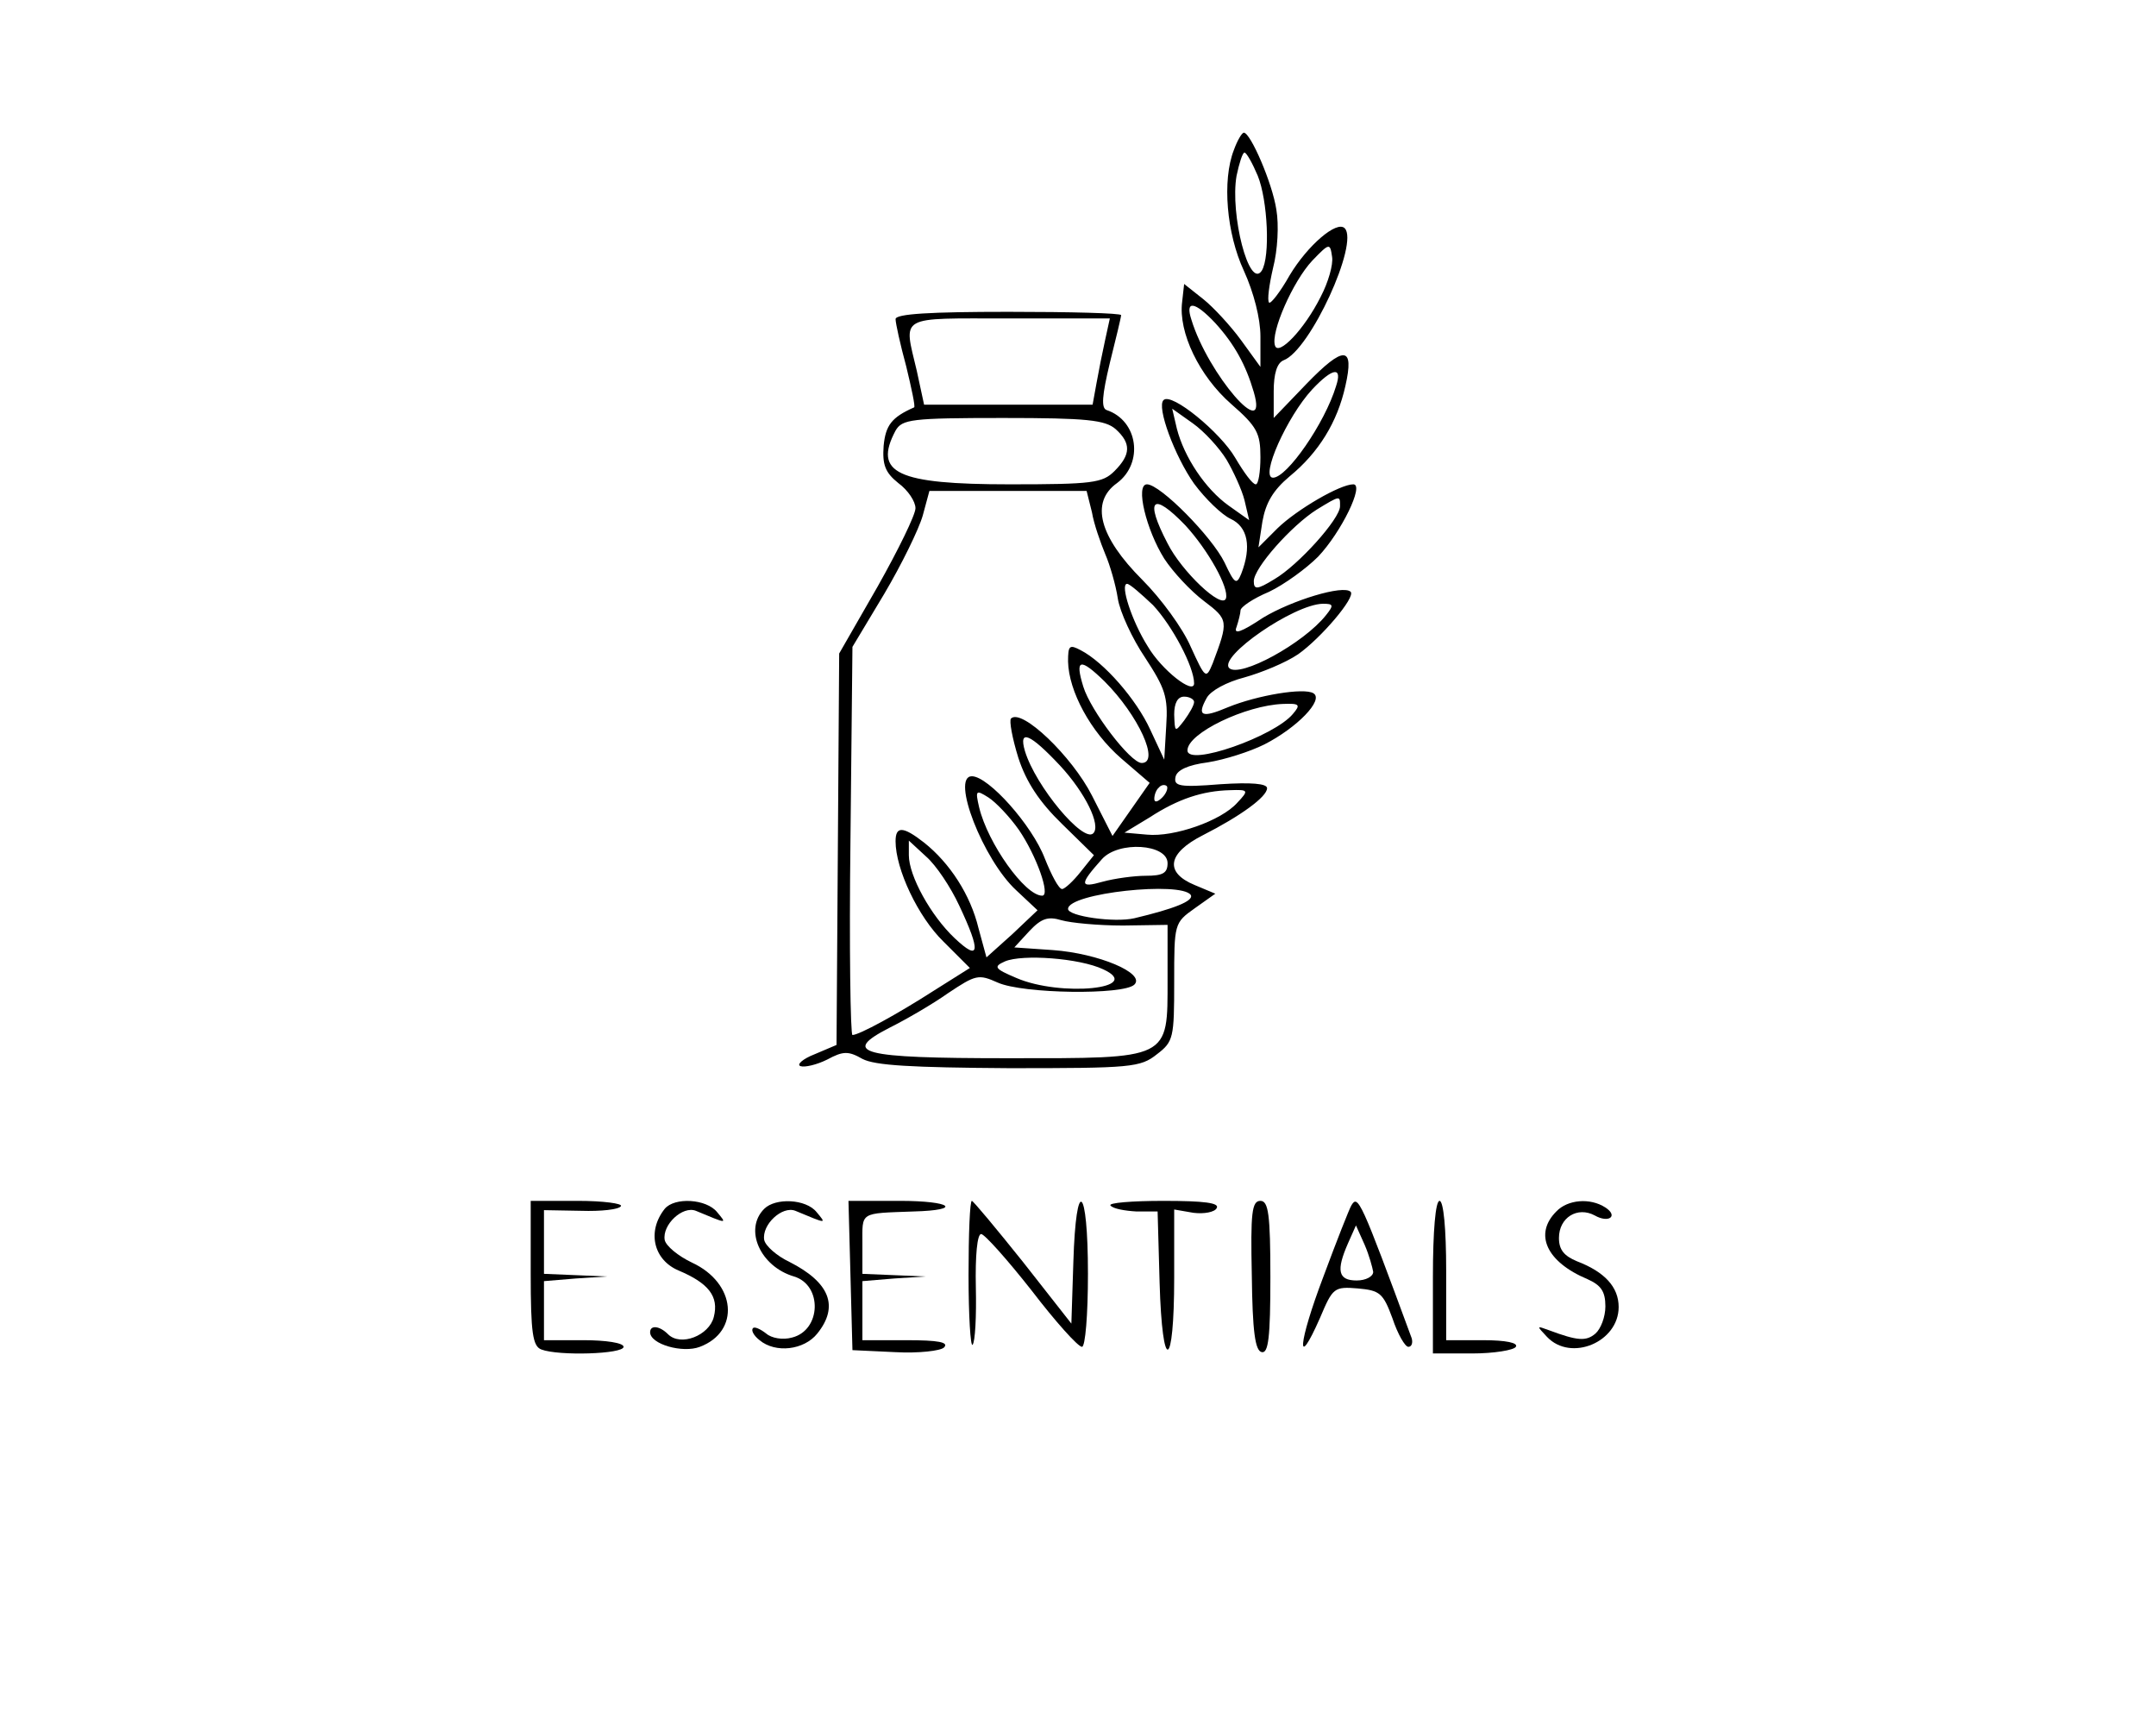 <?xml version="1.0" standalone="no"?>
<!DOCTYPE svg PUBLIC "-//W3C//DTD SVG 20010904//EN"
 "http://www.w3.org/TR/2001/REC-SVG-20010904/DTD/svg10.dtd">
<svg version="1.0" xmlns="http://www.w3.org/2000/svg"
 width="325pt" height="260pt" viewBox="0 0 325 260"
 preserveAspectRatio="xMidYMid meet">

<g transform="translate(0,260) scale(0.1,-0.1)"
fill="#000000" stroke="none">
<path d="M1860 2374 c-18 -46 -11 -126 15 -182 15 -33 25 -72 25 -99 l0 -46
-29 40 c-16 22 -42 50 -57 62 l-29 23 -3 -27 c-6 -46 26 -112 74 -154 39 -34
44 -44 44 -80 0 -22 -3 -41 -7 -41 -5 0 -18 18 -31 40 -22 38 -96 99 -108 87
-11 -10 17 -85 46 -126 17 -23 42 -47 55 -53 26 -12 32 -42 16 -83 -7 -17 -10
-15 -25 17 -19 39 -97 118 -117 118 -18 0 -1 -69 26 -112 13 -20 40 -49 60
-64 37 -28 37 -30 13 -94 -10 -24 -11 -23 -33 25 -12 28 -45 73 -73 101 -65
65 -79 117 -38 146 40 30 32 94 -16 110 -8 3 -7 21 5 71 9 36 17 69 17 72 0 3
-76 5 -170 5 -117 0 -170 -3 -170 -11 0 -6 7 -38 16 -71 8 -33 14 -61 12 -62
-34 -15 -43 -27 -46 -58 -2 -28 2 -40 22 -56 15 -11 26 -28 26 -38 0 -10 -26
-63 -57 -118 l-58 -101 -2 -295 -2 -295 -33 -14 c-18 -7 -28 -16 -21 -18 6 -2
24 2 40 10 24 13 32 13 53 1 19 -10 74 -13 221 -14 184 0 198 1 223 21 25 19
26 25 26 109 0 88 0 89 31 111 l31 22 -31 13 c-46 19 -41 48 12 75 57 29 97
58 97 71 0 7 -24 9 -70 6 -62 -5 -71 -3 -68 11 2 10 18 18 49 22 25 4 63 16
85 27 49 25 90 67 74 77 -14 9 -85 -3 -129 -21 -40 -17 -47 -13 -32 14 6 11
30 24 57 31 25 7 62 22 81 35 34 24 87 86 79 94 -11 11 -89 -13 -132 -39 -33
-22 -45 -26 -40 -14 3 9 6 21 6 25 0 5 19 18 43 28 23 11 56 35 74 53 35 37
70 109 53 109 -20 0 -85 -38 -114 -66 l-29 -29 6 39 c5 28 16 47 41 68 44 36
72 82 84 136 14 61 -2 62 -59 3 l-49 -51 0 40 c0 27 5 43 15 47 40 15 114 177
92 199 -12 12 -56 -26 -83 -71 -14 -25 -29 -44 -31 -41 -3 3 0 26 6 52 7 27 9
65 5 88 -6 40 -39 116 -49 116 -3 0 -10 -12 -15 -26z m36 -39 c15 -37 19 -122
6 -143 -19 -29 -48 85 -38 143 4 19 9 35 12 35 3 0 12 -16 20 -35z m95 -182
c-25 -50 -64 -90 -69 -74 -7 20 27 97 56 128 26 27 27 27 30 6 2 -12 -6 -39
-17 -60z m-159 -40 c29 -32 46 -63 58 -104 23 -79 -69 27 -94 109 -10 30 5 28
36 -5z m-166 -25 c-4 -18 -10 -48 -13 -65 l-6 -33 -127 0 -127 0 -11 51 c-20
85 -30 79 139 79 l152 0 -7 -32z m348 -70 c-17 -56 -74 -138 -95 -138 -20 0
21 92 59 133 31 33 46 35 36 5z m-165 -111 c10 -17 23 -45 27 -61 l7 -30 -31
22 c-35 25 -67 73 -78 116 l-7 30 31 -22 c17 -12 40 -37 51 -55z m-167 46 c23
-21 23 -38 -2 -63 -18 -18 -33 -20 -158 -20 -170 0 -206 17 -172 81 10 17 23
19 162 19 127 0 154 -3 170 -17z m-36 -125 c3 -18 13 -46 20 -63 7 -16 16 -47
19 -67 3 -20 22 -61 41 -89 30 -46 35 -59 32 -103 l-3 -51 -21 45 c-21 46 -70
102 -105 120 -17 9 -19 7 -19 -17 1 -45 34 -106 80 -146 l43 -37 -28 -40 -28
-40 -31 61 c-30 59 -106 132 -122 116 -3 -3 2 -30 11 -59 12 -37 32 -67 66
-100 l48 -47 -20 -25 c-11 -14 -24 -26 -28 -26 -5 0 -16 21 -26 46 -19 50 -85
124 -110 124 -32 0 17 -126 67 -172 l32 -30 -38 -36 -39 -35 -12 44 c-12 50
-43 98 -82 129 -32 25 -43 25 -43 2 0 -42 34 -114 72 -151 l40 -40 -54 -34
c-56 -36 -113 -67 -123 -67 -3 0 -5 132 -3 293 l3 292 48 80 c26 44 52 97 58
118 l10 37 119 0 118 0 8 -32z m374 9 c0 -19 -63 -89 -99 -110 -26 -16 -31
-16 -31 -3 0 20 57 84 95 108 36 22 35 21 35 5z m-233 -29 c34 -37 66 -94 61
-110 -6 -17 -67 41 -88 83 -35 67 -23 79 27 27z m-49 -120 c29 -31 62 -93 62
-118 0 -18 -49 20 -70 56 -24 38 -42 94 -31 94 4 0 21 -15 39 -32z m261 -15
c-34 -43 -130 -95 -146 -80 -17 17 97 96 141 97 16 0 17 -2 5 -17z m-334 -100
c51 -51 84 -123 56 -123 -17 0 -77 79 -88 115 -13 42 -5 44 32 8z m135 -31 c0
-5 -7 -17 -15 -28 -14 -18 -14 -18 -15 9 0 17 5 27 15 27 8 0 15 -4 15 -8z
m149 -18 c-28 -34 -159 -80 -159 -55 0 26 88 68 144 70 25 1 27 -1 15 -15z
m-351 -78 c38 -41 62 -90 50 -102 -15 -15 -87 71 -103 124 -10 34 8 26 53 -22z
m154 -48 c-7 -7 -12 -8 -12 -2 0 6 3 14 7 17 3 4 9 5 12 2 2 -3 -1 -11 -7 -17z
m-216 -49 c26 -38 48 -99 35 -99 -26 0 -82 79 -95 133 -6 26 -5 27 14 15 11
-7 32 -29 46 -49z m329 41 c-24 -27 -95 -52 -136 -48 l-34 3 38 23 c43 28 80
40 121 41 28 1 29 0 11 -19z m-419 -155 c33 -70 31 -85 -7 -49 -36 34 -69 94
-69 125 l0 22 26 -24 c15 -13 37 -46 50 -74z m314 64 c0 -15 -7 -19 -33 -19
-17 0 -47 -4 -65 -9 -35 -10 -35 -4 -1 34 25 28 99 23 99 -6z m35 -48 c5 -9
-26 -21 -85 -35 -30 -7 -100 3 -100 14 0 24 171 42 185 21z m-102 -46 l67 1 0
-82 c0 -122 5 -119 -241 -119 -223 0 -252 8 -178 46 24 12 64 35 88 52 42 28
46 29 75 16 38 -17 190 -19 206 -3 17 17 -54 47 -123 52 l-58 4 23 25 c18 19
28 22 48 16 14 -4 55 -8 93 -8z m-30 -66 c63 -29 -64 -42 -131 -13 -33 14 -35
17 -17 25 26 11 112 5 148 -12z"/>
<path d="M800 681 c0 -90 3 -110 16 -115 26 -10 124 -7 124 4 0 6 -27 10 -60
10 l-60 0 0 44 0 45 48 4 47 3 -47 2 -48 2 0 48 0 48 56 -1 c30 -1 57 2 60 7
3 4 -27 8 -65 8 l-71 0 0 -109z"/>
<path d="M1002 778 c-27 -34 -17 -77 21 -93 45 -19 61 -39 53 -70 -7 -28 -50
-45 -69 -26 -13 13 -27 14 -27 3 0 -18 49 -32 75 -22 61 23 55 96 -12 127 -21
10 -39 25 -41 34 -4 23 27 52 47 44 48 -20 47 -20 32 -2 -16 20 -64 23 -79 5z"/>
<path d="M1152 778 c-31 -31 -6 -87 45 -102 43 -13 41 -81 -3 -92 -14 -4 -31
-1 -39 6 -9 7 -18 11 -20 8 -3 -3 1 -11 10 -18 24 -20 67 -15 87 10 33 41 19
77 -42 108 -19 9 -36 24 -38 33 -4 23 27 52 47 44 48 -20 47 -20 32 -2 -16 20
-62 22 -79 5z"/>
<path d="M1282 678 l3 -113 64 -3 c36 -2 69 2 74 7 8 8 -9 11 -56 11 l-67 0 0
44 0 45 48 4 47 3 -47 2 -48 2 0 45 c0 49 -5 46 77 49 75 2 58 16 -21 16 l-77
0 3 -112z"/>
<path d="M1460 678 c0 -61 3 -108 6 -105 4 4 6 43 5 87 -1 47 2 80 8 80 5 0
39 -38 76 -85 36 -47 70 -85 76 -85 5 0 9 48 9 110 0 134 -18 149 -22 18 l-3
-93 -73 93 c-40 50 -75 92 -77 92 -3 0 -5 -50 -5 -112z"/>
<path d="M1674 783 c4 -5 22 -8 39 -9 l32 0 3 -107 c4 -139 22 -133 22 7 l0
103 29 -5 c16 -2 32 1 35 7 5 8 -19 11 -80 11 -48 0 -84 -3 -80 -7z"/>
<path d="M1887 678 c1 -85 5 -114 15 -116 10 -2 13 22 13 113 0 95 -3 115 -15
115 -13 0 -15 -18 -13 -112z"/>
<path d="M2037 783 c-3 -5 -22 -53 -42 -107 -38 -100 -42 -146 -5 -62 19 45
21 47 57 44 33 -3 38 -7 52 -45 8 -24 19 -43 24 -43 5 0 7 6 5 13 -77 209 -81
217 -91 200z m33 -100 c0 -7 -11 -13 -25 -13 -28 0 -31 15 -13 56 l12 27 13
-29 c7 -16 12 -35 13 -41z"/>
<path d="M2160 675 l0 -115 59 0 c33 0 63 5 66 10 4 6 -15 10 -49 10 l-56 0 0
105 c0 63 -4 105 -10 105 -6 0 -10 -45 -10 -115z"/>
<path d="M2346 774 c-34 -34 -15 -76 47 -102 20 -9 27 -18 27 -41 0 -16 -7
-34 -15 -41 -14 -12 -27 -11 -70 5 -19 7 -19 7 -3 -10 36 -38 108 -8 108 45 0
30 -21 53 -63 69 -19 8 -27 17 -27 35 0 31 28 48 54 34 21 -12 36 -1 16 12
-23 15 -57 12 -74 -6z"/>
</g>
</svg>
